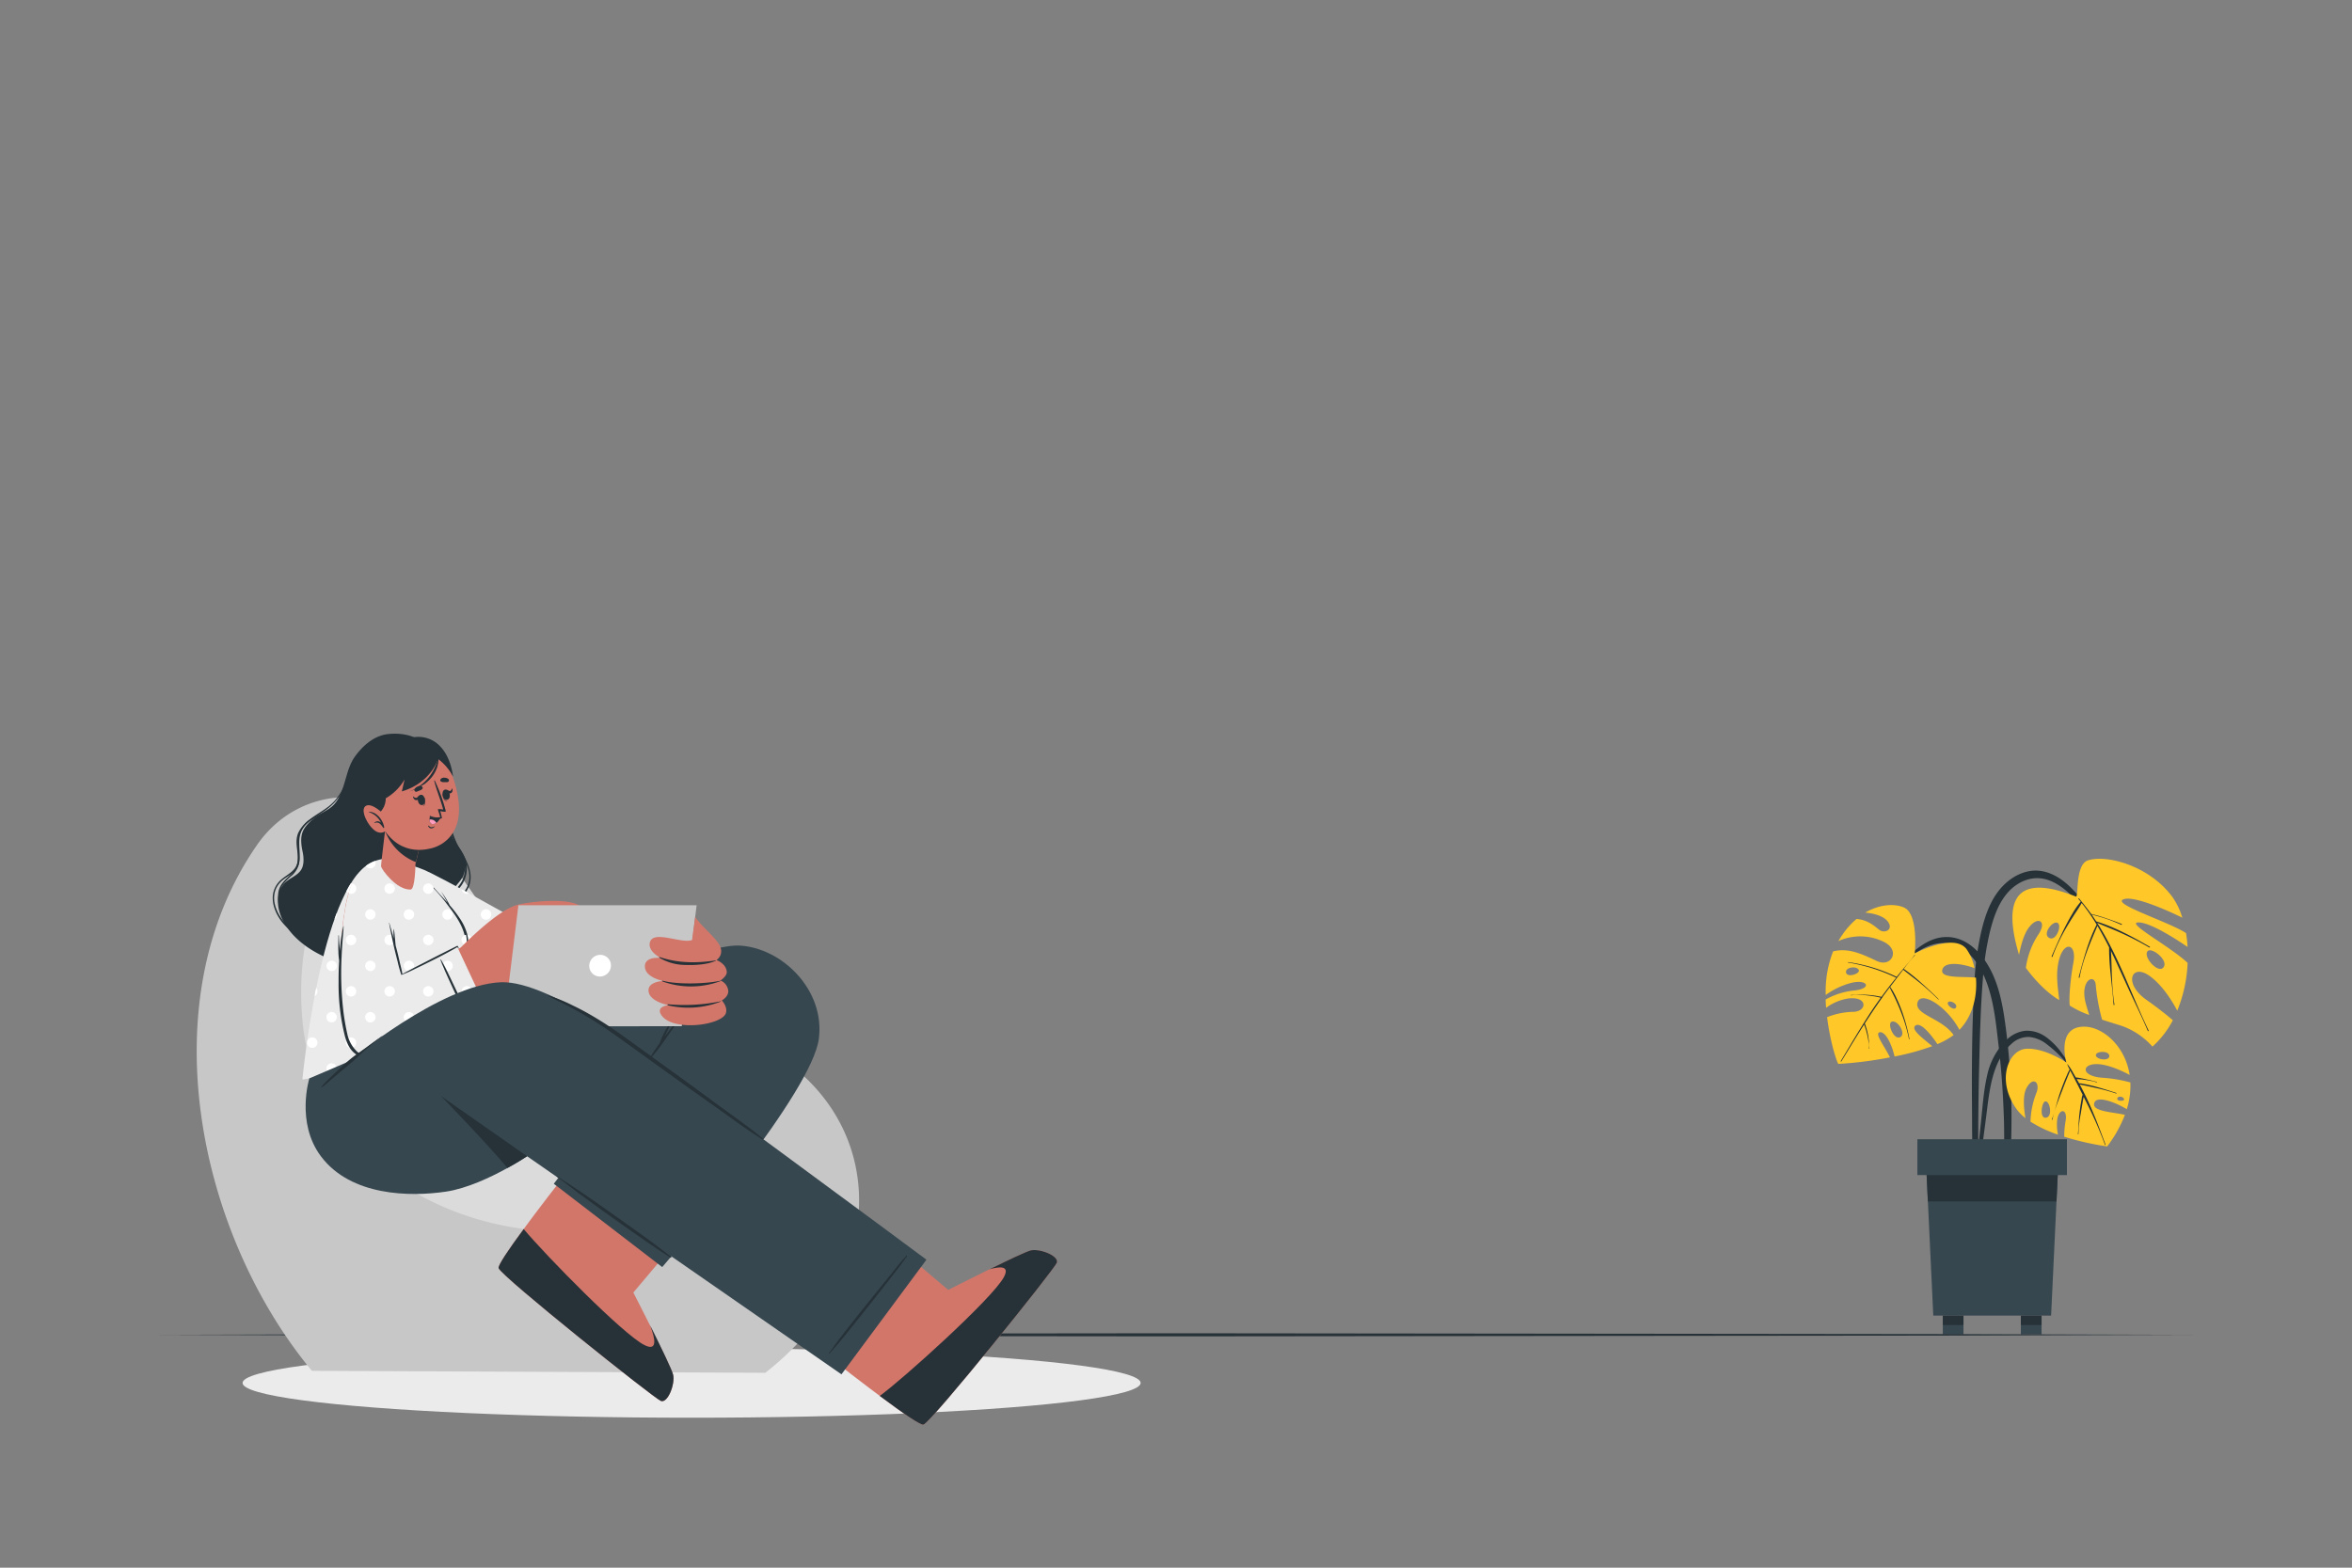 <svg xmlns="http://www.w3.org/2000/svg" viewBox="0 0 750 500"><rect x="0" y="0" width="750" height="500" fill="#808080" stroke="none"/><g id="freepik--Shadow--inject-2"><ellipse cx="220.54" cy="441.08" rx="143.19" ry="11.09" style="fill:#ebebeb"></ellipse></g><g id="freepik--Plant--inject-2"><path d="M629.67,312a91.89,91.89,0,0,1,2.14-15c1.06-4.46,2.56-9,5.37-12.69,2.57-3.36,6.25-6,10.54-6.56,4.12-.51,8,1.33,11.08,3.93,3.82,3.22,6.75,7.48,9.5,11.62a143.46,143.46,0,0,1,8.21,14.36c.08.16-.17.3-.25.14a89.38,89.38,0,0,0-7.34-12,75.29,75.29,0,0,0-8.45-10.23c-2.83-2.77-6.43-5.35-10.53-5.48s-7.85,2.16-10.31,5.31c-2.75,3.51-4.15,7.91-5.19,12.19a90.93,90.93,0,0,0-2.12,14.32c-.81,9.91-1,19.87-1.25,29.81-.13,5.62-.2,11.24-.25,16.87q0,4.26-.07,8.54a52.65,52.65,0,0,1-.33,8.24c-.09.56-1,.5-1.09,0a47.37,47.37,0,0,1-.38-7.81q-.06-4-.1-8.1c0-5.25-.07-10.5-.06-15.75C628.82,333.1,629,322.52,629.67,312Z" style="fill:#263238"></path><path d="M643.83,304.54c.52-2.8,1.47-6.46,3.07-8.63,2.86-3.9,6-2.2,3.1,2.12a25.74,25.74,0,0,0-4,10.65s4.82,6.89,10.64,10.28c-.25-2.65-1-6.72-.48-10.65,1.12-8.51,6.27-8,5-1.27-1,5.42-1.45,11.17-1.17,13.67a29,29,0,0,0,6.22,3c-.33-1-.69-2.17-1.08-3.6-2.07-7.63,3-10,3.18-5.72a60.32,60.32,0,0,0,2,10.82c2.79.94,5.11,1.58,6.52,2.08a23.74,23.74,0,0,1,9.54,6.52,30,30,0,0,0,6.5-8.41c-1.77-1.53-4.58-3.81-8.49-6.56-7.31-5.16-4.77-11.68,1-7.63,4.18,2.92,7.43,8.34,8.9,11.13a45.24,45.24,0,0,0,3.31-15.23c-5.74-5.39-20-12.91-15.66-12.91,3.85,0,12.47,5.65,15.64,7.83a41.67,41.67,0,0,0-.49-4.43c-5.41-3.54-23-9.06-20.19-10.65,3.08-1.74,15.34,3.94,19,5.74a22.2,22.2,0,0,0-3.25-6.73c-7.48-10-21-13.46-26.84-11.55-4.16,1.35-2.94,11.91-3.84,11.55C645.28,279.27,637.68,284,643.83,304.54Zm41-1.16c1.19-1.43,6.68,2.78,5.09,5.09S683.28,305.22,684.81,303.38Zm-28.67-9c1.44.91-.69,6.25-2.91,4.63C651.33,297.64,654.69,293.45,656.14,294.38Z" style="fill:#FFC727"></path><path d="M658.33,296c.76-1.49,1.54-3,2.4-4.41a25.76,25.76,0,0,1,2.77-4c-.24-.29-.47-.59-.72-.88a.12.12,0,0,1,.18-.16c.28.32.54.64.82,1a.23.23,0,0,1,.11.14c1,1.23,2,2.51,2.94,3.81a45.56,45.56,0,0,1,4.85,1.41c1.64.55,3.27,1.12,4.86,1.79.17.07.09.34-.08.27-1.58-.7-3.18-1.37-4.82-1.93s-3.12-.92-4.69-1.37c.51.72,1,1.45,1.49,2.19a57.72,57.72,0,0,1,8.59,3.5c2.9,1.38,5.69,3,8.47,4.59.16.09,0,.33-.15.24a91.85,91.85,0,0,0-8.42-4.36c-2.69-1.26-5.48-2.3-8.19-3.49,6.83,10.65,10.92,22.95,16.4,34.33.08.16-.18.3-.25.13-1.67-4-3.6-7.88-5.42-11.8-1.63-3.53-3.23-7.07-4.86-10.6q-.72-1.55-1.47-3.09c.3,5.69.17,11.48,1.11,17.11a.14.14,0,1,1-.28,0c-.4-6.08-1.47-12.07-1.42-18.19a.15.15,0,0,1,0-.07c-1.16-2.33-2.39-4.62-3.73-6.86-2.26,5.33-4.64,10.74-5.69,16.46,0,.17-.32.09-.27-.09,1.53-5.73,3-11.47,5.72-16.77A64.84,64.84,0,0,0,663.8,288c-.76,1.42-1.73,2.76-2.59,4.11s-1.67,2.65-2.45,4a57.28,57.28,0,0,0-4.27,9c-.06.17-.34.08-.27-.09C655.52,302,656.84,299,658.33,296Z" style="fill:#263238"></path><path d="M604.51,309c4.38-4.4,9.48-10.17,16.25-10.15,6.53,0,11.34,5.27,14.1,10.7,2.89,5.67,3.93,12.1,4.75,18.35a221.49,221.49,0,0,1,1.73,22.58c.12,4.19.1,8.38,0,12.57a84.12,84.12,0,0,1-1,12.69c-.12.68-1.21.7-1.25,0-.2-3.53,0-7.07,0-10.6s0-7-.17-10.44c-.26-7-.77-14.05-1.59-21-.72-6.1-1.3-12.38-3.12-18.27-1.65-5.32-4.74-11.4-10.13-13.74-7.36-3.19-14.55,2.64-19.36,7.55C604.6,309.27,604.38,309.09,604.51,309Z" style="fill:#263238"></path><path d="M582.16,318.78h0c0,.9.08,1.79.14,2.66a15.88,15.88,0,0,1,7.18-3c6.22-.66,5.83,4.07,1.67,4.27a23.6,23.6,0,0,0-8.53,1.71c1,8.21,3.27,14.81,3.61,14.9a120.4,120.4,0,0,0,16.43-2.08c-1.54-3.29-5.06-7.67-3.27-8s3.76,3.54,4.75,7.72a78.59,78.59,0,0,0,12-3.29c-2.74-2.36-7-5.31-5.35-6.57s5,2.9,7,5.91a24.14,24.14,0,0,0,5.17-2.88c-3.69-5.41-12.67-6.51-11.5-10.43s9.58,1.52,13.35,8.76c4.43-4.59,5.73-11.09,5.27-16.65-3.86-.45-11.29.37-10.75-2.41s5.9-2.24,10.29-.62a15.43,15.43,0,0,0-2.57-6.11c-4.07-5.22-16.49,1.42-16.49,1.42s1.33-12.48-3.4-14.64c-2.73-1.23-7.55-1.23-12.38,1.62,2.71.22,6,1.08,7.3,3,1.69,2.4-1,3.7-2.66,2.6-1.18-.79-3.41-3.26-7.41-3.58a24.6,24.6,0,0,0-4.49,5c-.45.64-.88,1.32-1.3,2.06a17,17,0,0,1,14.53.27c5.38,2.67,2.37,8.26-2.26,6.09s-9-4.31-13.95-3.08a34.74,34.74,0,0,0-2.36,13.91,24.42,24.42,0,0,1,8-3.82c5.35-1.41,7,1.79,1.09,2.39A23.36,23.36,0,0,0,582.16,318.78Zm6.51-8.59c-.37-1.73,3.42-2.23,4.05-.82C593.25,310.57,589,311.93,588.67,310.19Zm32.46,9.6c.36-.94,2.9.13,2.67,1.31C623.48,322.68,620.78,320.74,621.13,319.79Zm-17.92,6.09c1.85-.74,4.74,3.86,2.72,4.91S601.7,326.48,603.21,325.88Z" style="fill:#FFC727"></path><path d="M587,338.4c2.78-4.66,5.54-9.35,8.47-13.92,1.36-2.14,2.79-4.23,4.27-6.28-.22,0-.44-.11-.66-.15l-1.11-.22c-.86-.14-1.72-.27-2.59-.36s-1.63-.12-2.44-.13a12.72,12.72,0,0,0-2.62.13c-.11,0-.12-.14,0-.13.87,0,1.76-.08,2.63-.1s1.7,0,2.54.06,1.59.13,2.38.25c.43.07.87.14,1.3.23.25.05.53.09.78.16,1.51-2.07,3.08-4.11,4.7-6.1A55.54,55.54,0,0,0,589.32,307c-.09,0-.05-.15,0-.14a51.78,51.78,0,0,1,15.48,4.7c.9-1.1,1.79-2.19,2.69-3.27s2.09-2.4,3-3.69c.06-.08.19,0,.12.09a53,53,0,0,0-3.54,4.33h0a54.24,54.24,0,0,1,5.68,4.56c1.85,1.64,3.67,3.34,5.42,5.09.07.07,0,.17-.09.1q-2.61-2.58-5.43-4.94c-1.88-1.57-3.87-3-5.76-4.55l0,0-1.3,1.71-.65.85s0,0-.05.06c-.72,1-1.45,1.89-2.16,2.85a23.26,23.26,0,0,1,2.15,3.88c.63,1.32,1.17,2.68,1.67,4.05a59.76,59.76,0,0,1,2.33,8.73c0,.09-.12.13-.14,0a51,51,0,0,0-2.54-8.56c-.54-1.43-1.16-2.82-1.79-4.2s-1.28-2.48-1.83-3.75l-1.86,2.5-.52.75a.07.07,0,0,1-.06.12h0c-1.92,2.68-3.74,5.41-5.51,8.18a2.5,2.5,0,0,1,.24.61c.11.34.22.68.32,1a20.75,20.75,0,0,1,.49,2.07c.12.66.21,1.32.27,2a20.9,20.9,0,0,0,.17,2.25.07.07,0,1,1-.13,0,7.91,7.91,0,0,0-.16-2.11c-.1-.72-.24-1.43-.4-2.14s-.32-1.28-.51-1.91c-.1-.32-.2-.63-.31-.94s-.14-.34-.19-.52c-.83,1.3-1.66,2.61-2.47,3.93-1.6,2.6-3.19,5.22-4.79,7.83C587.09,338.65,586.88,338.53,587,338.4Z" style="fill:#263238"></path><path d="M630,374.2c.07-2.64.49-5.3.78-7.93s.58-5.27.86-7.91c.55-5.09.85-10.29,2-15.28a22.28,22.28,0,0,1,6.21-11.43,10.18,10.18,0,0,1,6.1-2.91,10.45,10.45,0,0,1,6.47,2,22.47,22.47,0,0,1,5.44,5.73,57.47,57.47,0,0,1,4.25,6.89c0,.1-.1.15-.15.07a35.16,35.16,0,0,0-9.18-10.29,10.71,10.71,0,0,0-5.79-2.41,7.85,7.85,0,0,0-5.61,2.23c-3.08,2.68-4.86,6.62-5.93,10.49-1.26,4.59-1.66,9.41-2.29,14.12-.37,2.79-.73,5.59-1.1,8.38s-.6,5.64-1.19,8.38A.46.46,0,0,1,630,374.2Z" style="fill:#263238"></path><path d="M643,353.69a14.68,14.68,0,0,0,2.87,2.93c-.43-2.58-1-7.16.34-9.6,2-3.79,4.42-1.9,3.21,1.4a26.74,26.74,0,0,0-1.94,9.33,40.24,40.24,0,0,0,8.77,4.14,14.72,14.72,0,0,1-.28-4.52c.4-4,3.5-4,2.69.24a26.46,26.46,0,0,0-.42,4.95,91.21,91.21,0,0,0,13.68,3.09,40.09,40.09,0,0,0,5.66-10.08c-3.3-.83-10-1-9.83-3.37.19-3.17,6.66-.73,10.44,1.57a25.16,25.16,0,0,0,1.14-8.53,43.34,43.34,0,0,0-9.09-1.51c-6.79-.58-6.45-4.43-1.53-4.34,3.62.07,8.21,2.29,10.39,3.44-1.42-9.23-8.46-15.15-14.11-15.37-9.49-.38-6.07,11.43-6.07,11.43s-6.43-4.53-12.5-4.41S636.47,344.65,643,353.69Zm25.35-17.08c-.21-1.33,4-1.65,4.25.06C672.81,338.58,668.53,338,668.31,336.61Zm6.82,13.86c-.09-.87,1.74-1,2.15.07C677.56,351.25,675.2,351.32,675.13,350.47Zm-22.8.81c1.44.2,2.25,5.31-.21,5.21C650.24,356.41,651.12,351.1,652.33,351.28Z" style="fill:#FFC727"></path><path d="M654.31,357c.24-.64.45-1.29.65-1.94-.18.66-.35,1.32-.47,2A.09.09,0,1,1,654.31,357Z" style="fill:#263238"></path><path d="M656.82,348.73c.45-1.31.94-2.6,1.45-3.89.28-.69.56-1.37.86-2a7.87,7.87,0,0,1,.85-1.72,11.17,11.17,0,0,1-.77-1.65c0-.06,0-.1.08-.05a18.64,18.64,0,0,1,1.85,2.86c.27.45.52.91.78,1.36a14.18,14.18,0,0,1,1.59.24c.57.11,1.14.22,1.7.35l1.7.39c.55.14,1.11.32,1.68.41a.09.09,0,1,1-.05.18,9.69,9.69,0,0,0-1.78-.46c-.54-.12-1.09-.22-1.64-.3s-1.1-.15-1.66-.2l-1.25-.1c.22.4.46.79.68,1.19l.1.19a5.22,5.22,0,0,1,1.36.16c.49.09,1,.18,1.47.29,1,.22,2,.46,2.95.73,2.06.57,4.09,1.23,6.11,1.89.12,0,0,.21-.07.17a56.8,56.8,0,0,0-6.13-1.7c-1-.22-1.95-.45-2.92-.65l-1.46-.31a8.92,8.92,0,0,1-1.14-.25q1.58,2.9,2.93,5.89c2,4.36,3.63,8.84,5.32,13.31,0,.11-.13.19-.17.08a121.07,121.07,0,0,0-5.66-13l-1.15-2.31c0,.16-.07.31-.1.47-.1.53-.19,1.06-.28,1.59-.18,1.06-.36,2.12-.52,3.18a37.6,37.6,0,0,0-.76,6.59c0,.14-.2.13-.18,0a31.28,31.28,0,0,0,.23-3.21c.07-1.11.15-2.22.28-3.33s.26-2.13.44-3.19c.09-.53.18-1.05.28-1.58a3,3,0,0,1,.3-1.15l-1.67-3.35c-.53-1-1.07-2.08-1.61-3.12l-.72-1.32a13,13,0,0,1-.63,1.6c-.24.6-.49,1.19-.73,1.79-.55,1.33-1,2.66-1.56,4-.72,1.9-1.51,3.85-2.1,5.82C655.68,352.62,656.17,350.65,656.82,348.73Z" style="fill:#263238"></path><path d="M655,355c0-.15.09-.3.14-.46C655.05,354.72,655,354.87,655,355Z" style="fill:#263238"></path><polygon points="614.09 369.07 614.76 383.2 616.48 419.61 654.05 419.61 655.77 383.2 656.44 369.07 614.09 369.07" style="fill:#37474f"></polygon><polygon points="614.09 369.07 614.76 383.2 655.77 383.2 656.44 369.07 614.09 369.07" style="fill:#263238"></polygon><rect x="611.42" y="363.35" width="47.69" height="11.43" transform="translate(1270.52 738.13) rotate(180)" style="fill:#37474f"></rect><rect x="644.41" y="419.62" width="6.6" height="5.98" style="fill:#37474f"></rect><rect x="644.41" y="419.62" width="6.6" height="2.99" style="fill:#263238"></rect><rect x="619.52" y="419.62" width="6.59" height="5.98" style="fill:#37474f"></rect><rect x="619.52" y="419.62" width="6.59" height="2.99" style="fill:#263238"></rect></g><g id="freepik--Floor--inject-2"><polygon points="50.72 425.73 131.79 425.49 212.86 425.4 375 425.23 537.14 425.4 618.21 425.49 699.28 425.73 618.21 425.98 537.14 426.06 375 426.23 212.86 426.06 131.79 425.98 50.72 425.73" style="fill:#263238"></polygon></g><g id="freepik--Puff--inject-2"><path d="M99.46,437.22l144.59.62c35.14-27.59,38.77-68.48,13.7-93.26-15.17-15-34.44-12-52.79-14.35h-.05a54,54,0,0,1-18.61-5.46c-18.89-10-29.54-33.48-45.44-53.25-2-2.48-4-4.89-6.22-7.22-13.07-14-39.08-14.41-52.69,5.21C47.38,319.35,63.22,393.55,99.46,437.22Z" style="fill:#c7c7c7"></path><path d="M96.26,323.16c3.78,59.31,72.29,81.46,115.07,63.69,37.21-15.46,25-50.72-6.37-56.62h-.05a54,54,0,0,1-18.61-5.46c-18.89-10-29.54-33.48-45.44-53.25C117.19,259.21,93.48,279.72,96.26,323.16Z" style="fill:#dbdbdb"></path></g><g id="freepik--Character--inject-2"><path d="M210.76,446.82c-2.16-.79-50.84-39.69-51.76-42.35-.35-1,4.9-8.43,11.5-17.21,1.43-1.9,2.91-3.85,4.43-5.82,9.84-12.82,20.58-26.19,20.58-26.19l32.64,25.93-21.48,25.47-4.71,5.6s12,23.23,12.67,26.26S212.91,447.61,210.76,446.82Z" style="fill:#d3766a"></path><path d="M210.75,446.82c-2.15-.79-50.83-39.69-51.75-42.35-.29-.82,3.13-5.89,8-12.47,7.08,8.46,31.76,33.65,38.5,37,4.28,2.14,3.43-2.06,1.83-6.24,3.29,6.57,6.95,14.09,7.33,15.72C215.31,441.52,212.91,447.61,210.75,446.82Z" style="fill:#263238"></path><path d="M261.11,331.32c-2.23,16.95-44,65.91-48.85,71.52l-1.1,1.28-34.57-26.57.4-.51,30.44-39.86s-50.34,29.38-75.53,16c-11.31-6-19.69-16.63-19.69-16.63l32.87-17.52s9.1,2.94,14.91,2.09c20-2.93,64.94-20,75.6-19.55C249.33,302.17,263.17,315.76,261.11,331.32Z" style="fill:#37474f"></path><path d="M218.36,322.36a42.25,42.25,0,0,0-3.14,4c-1.08,1.41-2.17,2.81-3.24,4.22l0,0c.2-.41.38-.83.58-1.24.68-1.4,1.22-2.85,2-4.2a.07.07,0,1,0-.12-.07c-.83,1.33-1.78,2.6-2.49,4-.33.66-.65,1.33-.94,2-.16.37-.32.74-.47,1.12-.06.17-.15.36-.2.54-.48.66-.95,1.32-1.42,2-1,1.48-1.92,3.05-3,4.52-.06.08.07.16.12.08,1.05-1.38,2.23-2.67,3.3-4s2.12-2.84,3.13-4.29,2-2.84,3-4.25a41.88,41.88,0,0,0,3-4.38A.06.06,0,0,0,218.36,322.36Z" style="fill:#263238"></path><path d="M90.13,293.41c3.86,7.64,12.49,12.1,20.39,14.32,8.06,2.26,17.41,3.44,25.61,1.21a20.34,20.34,0,0,0,9.64-5.5c2.74-2.95,3.73-6.45,2.22-10.08-1.22-2.93-4.67-5.57-4.18-7.91s2.78-3.78,3.78-5.92c1.7-3.65.25-7-1.89-10-5.06-7.26-1.69-14.71-4-22.89-1.32-4.65-5.92-13.68-17.82-12.53-4.53.44-8.26,3.72-10.84,7.39-3,4.32-2.9,10.86-6.35,14.89-3,3.44-6.19,3.4-9.08,7.05-1.26,1.59-2.12,3.56-1.13,8.13.36,1.65.59,4.11-.41,5.77-1.39,2.31-4.55,2.83-6.06,5.23C87.91,285.84,88.42,290,90.13,293.41Z" style="fill:#263238"></path><path d="M143.07,303.89c4,.18,6.73-4.81,4.88-8-1.18-2.05-3.32-3.34-4.5-5.38-1.94-3.36.86-5.44,2.81-7.93,4.24-5.39,1-10.31-2.46-14.93-2.66-3.51-2.64-6.89-2-11.09,0-.07.12,0,.11,0-.34,3.13-.55,6.23,1.07,9.07,1.31,2.31,3.33,4.12,4.57,6.49a9.53,9.53,0,0,1-1.12,11.19c-.8,1-2.15,2-2.63,3.19-1.14,2.75.69,4.68,2.42,6.51,1.32,1.41,2.79,3,3,5,.28,3.07-3.11,6.46-6.15,6.15C142.92,304.12,142.91,303.89,143.07,303.89Z" style="fill:#263238"></path><path d="M140.37,306.38c2.65-.95,5.48-1.72,7.38-3.94,2.83-3.29.86-6.62-1-9.75a5.54,5.54,0,0,1-1-4.24c.58-2.37,2.72-4,3.5-6.32,1.85-5.5-3-10.07-4.88-14.79s-1.86-10-1.88-15.07a.09.09,0,0,1,.17,0c.06,6.53.67,12.78,4,18.51,2.36,4,4.85,8.31,2.43,12.87-.6,1.12-1.52,2.07-2.09,3.19-1.13,2.24-.81,3.91.38,5.93s2.54,4,2.34,6.33c-.38,4.61-5.44,6.67-9.27,7.67A.2.2,0,0,1,140.37,306.38Z" style="fill:#263238"></path><path d="M89.25,280.93c2.45-2.35,5.75-3.11,5.73-7.17,0-2.79-1-5.23.07-8a10.53,10.53,0,0,1,4.84-5c2.64-1.52,5.44-2.62,7.58-4.87,2.34-2.45,3.79-5.58,5.24-8.58,0-.06.14,0,.11,0-1.72,4.15-3.66,8.36-7.53,10.95-2,1.35-4.33,2.21-6.33,3.58-3.61,2.47-4.24,5.83-3.69,9.91.25,1.88.43,3.74-.71,5.37s-3,2.41-4.52,3.68c-6.26,5.37-.13,14.94,6,17.35.28.11.16.54-.13.44-4.62-1.65-8.8-7-8.94-11.92A7.67,7.67,0,0,1,89.25,280.93Z" style="fill:#263238"></path><path d="M88.8,284.37c.6-2.84,2.67-4.07,4.46-6,2.82-3.1,1.27-7,1.72-10.76a9.32,9.32,0,0,1,3.72-6.19c2.62-2.13,5.7-3.41,8-6a19,19,0,0,0,4.53-9.85c0-.07.11,0,.1,0a17.89,17.89,0,0,1-7.15,12.6c-2.58,1.9-5.83,3.22-7.62,6.09-1.89,3-.82,6.35-1,9.7a7.4,7.4,0,0,1-2.43,5.24A15.33,15.33,0,0,0,90,282.56a9.06,9.06,0,0,0-.58,6.22c1.41,6.48,6.94,11.44,12.71,13.56.2.07.12.41-.08.34A21.13,21.13,0,0,1,90,291.83,12.13,12.13,0,0,1,88.8,284.37Z" style="fill:#263238"></path><path d="M128,285.75c6.15,8.83,27.25,31.76,41.84,35.09,8,1.83,46.89,7.26,52.21,2.42,6.23-5.67,3.34-27.06-1.61-27.26-15.13-.59-43.14,2.37-50.13.82-3.16-.69-19.93-11.51-37.84-20.16C125.68,273.38,124,280,128,285.75Z" style="fill:#d3766a"></path><path d="M212.19,294.83l-2.6,32s-35.24-.56-45.88-6.54-28-21.25-34.59-31.85-4.41-16.39,8.52-9.87,30.4,17,32.69,17.55S212.19,294.83,212.19,294.83Z" style="fill:#ebebeb"></path><path d="M131.77,276.25a1.64,1.64,0,0,1-2.92-.41A10.55,10.55,0,0,1,131.77,276.25ZM130.41,290l-.25,0q.79,1.15,1.74,2.37a1.63,1.63,0,0,0,.17-.73A1.67,1.67,0,0,0,130.41,290Zm12.31,0a1.67,1.67,0,1,0,1.66,1.66A1.67,1.67,0,0,0,142.72,290ZM155,290a1.67,1.67,0,1,0,1.66,1.66A1.66,1.66,0,0,0,155,290Zm-18.47-8.26a1.66,1.66,0,1,0,1.66,1.66A1.66,1.66,0,0,0,136.57,281.76Zm10.67,1.89a1.65,1.65,0,0,0,1.64,1.43,1.57,1.57,0,0,0,.68-.15ZM155,306.4a1.66,1.66,0,1,0,1.66,1.66A1.66,1.66,0,0,0,155,306.4Zm12.31,0a1.66,1.66,0,1,0,1.66,1.66A1.66,1.66,0,0,0,167.35,306.4Zm12.32,0a1.66,1.66,0,1,0,1.66,1.66A1.67,1.67,0,0,0,179.67,306.4Zm12.31,0a1.66,1.66,0,1,0,1.66,1.66A1.66,1.66,0,0,0,192,306.4Zm-55.16-8.24c.45.48.91,1,1.38,1.45A1.63,1.63,0,0,0,136.82,298.16Zm12.06,0a1.66,1.66,0,1,0,1.66,1.66A1.66,1.66,0,0,0,148.88,298.14Zm12.31,0a1.66,1.66,0,1,0,1.67,1.66A1.66,1.66,0,0,0,161.19,298.14Zm12.32,0a1.66,1.66,0,1,0,1.66,1.66A1.66,1.66,0,0,0,173.51,298.14Zm12.31,0a1.66,1.66,0,1,0,1.66,1.66A1.66,1.66,0,0,0,185.82,298.14Zm12.32,0a1.66,1.66,0,1,0,1.66,1.66A1.66,1.66,0,0,0,198.14,298.14Zm-18.48,24.64a1.64,1.64,0,0,0-1.65,1.53c1.08.17,2.17.33,3.28.48a2.07,2.07,0,0,0,0-.35A1.66,1.66,0,0,0,179.66,322.78Zm-18.47-8.26a1.66,1.66,0,1,0,1.67,1.66A1.66,1.66,0,0,0,161.19,314.52Zm12.32,0a1.66,1.66,0,1,0,1.66,1.66A1.66,1.66,0,0,0,173.51,314.52Zm12.31,0a1.66,1.66,0,1,0,1.66,1.66A1.66,1.66,0,0,0,185.82,314.52Zm12.32,0a1.66,1.66,0,1,0,1.66,1.66A1.66,1.66,0,0,0,198.14,314.52Zm6.15-8.12a1.66,1.66,0,1,0,1.66,1.66A1.67,1.67,0,0,0,204.29,306.4Zm-6.15-8.26a1.66,1.66,0,1,0,1.66,1.66A1.66,1.66,0,0,0,198.14,298.14Zm12.3,0a1.66,1.66,0,0,0,0,3.32,1.62,1.62,0,0,0,1.25-.58l.16-1.95h0A1.65,1.65,0,0,0,210.44,298.14ZM192,322.78a1.58,1.58,0,0,0-.89.26.61.61,0,0,0-.16.12,1.52,1.52,0,0,0-.45.58.83.83,0,0,0-.08.22.08.08,0,0,0,0,.05,2.33,2.33,0,0,0-.05.28v0a.57.57,0,0,0,0,.13,1.64,1.64,0,0,0,.81,1.42l1.46.12h0a1.67,1.67,0,0,0,1-1.19,2.07,2.07,0,0,0,0-.35A1.66,1.66,0,0,0,192,322.78Zm12.32,0a1.66,1.66,0,1,0,1.66,1.66A1.66,1.66,0,0,0,204.29,322.78Zm-6.15-8.26a1.66,1.66,0,1,0,1.66,1.66A1.66,1.66,0,0,0,198.14,314.52Zm12.3,0a1.66,1.66,0,0,0-.12,3.32l.27-3.31Z" style="fill:#fff"></path><path d="M206.52,297.05c0-.08-.13-.11-.14,0-.44,2.2-.62,4.46-.87,6.68s-.48,4.61-.69,6.92c-.41,4.6-.89,9.23-1,13.85a.15.15,0,0,0,.29,0c.7-4.54,1.06-9.15,1.49-13.71.22-2.26.42-4.53.58-6.8S206.55,299.36,206.52,297.05Z" style="fill:#263238"></path><path d="M96.43,344.25c1.93.62,56.88-15.28,56.88-15.28l-6.49-19.08s3.21-6.13,1.72-12c-2-7.88-16.58-20.85-17.73-21.61-4.6-3.05-8.92-3-12.73-1C102.19,283.71,96.43,344.25,96.43,344.25Z" style="fill:#ebebeb"></path><path d="M138.35,283.11c1.42,1.65,2.94,3.22,4.4,4.83-.69-1.2-1.36-2.41-2.09-3.59a0,0,0,0,1,0,0,26.78,26.78,0,0,1,2.78,4.43,35.36,35.36,0,0,1,3,3.87A17.06,17.06,0,0,1,149,298a14.79,14.79,0,0,1,.17,5.89,37.79,37.79,0,0,1-1.86,6.57c-.1.29-.5.11-.42-.17,1-3.73,2.2-7.66,1.37-11.55s-3.23-7.1-5.56-10.15a54.35,54.35,0,0,0-4.47-5.33C138.17,283.14,138.29,283,138.35,283.11Z" style="fill:#263238"></path><path d="M119.75,275.3a1.66,1.66,0,0,1-1.66,1.67,1.62,1.62,0,0,1-1.41-.81,10.5,10.5,0,0,1,1.39-.89,13.47,13.47,0,0,1,1.51-.68A1.55,1.55,0,0,1,119.75,275.3Zm11.06.94a17.81,17.81,0,0,0-2-1.16,1.5,1.5,0,0,0,0,.22,1.66,1.66,0,0,0,1.66,1.67,1.62,1.62,0,0,0,.94-.3C131.09,276.45,130.9,276.3,130.81,276.24Zm-23.45,15c-.23.62-.46,1.24-.69,1.88a1.66,1.66,0,0,0,.77-1.4A1.27,1.27,0,0,0,107.36,291.2ZM118.1,290a1.67,1.67,0,1,0,1.66,1.66A1.66,1.66,0,0,0,118.1,290Zm12.31,0a1.67,1.67,0,1,0,1.66,1.66A1.66,1.66,0,0,0,130.41,290Zm12.31,0a1.67,1.67,0,1,0,1.66,1.66A1.67,1.67,0,0,0,142.72,290Zm-30.78-8.26h-.08c-.48.76-.94,1.57-1.39,2.43a1.66,1.66,0,1,0,1.47-2.44Zm12.31,0a1.66,1.66,0,1,0,1.66,1.66A1.66,1.66,0,0,0,124.25,281.76Zm13.95,1.4-1.34-1.37a1.53,1.53,0,0,0-.3,0,1.66,1.66,0,1,0,1.66,1.66A2.28,2.28,0,0,0,138.2,283.16ZM105.78,306.4a1.66,1.66,0,1,0,1.66,1.66A1.67,1.67,0,0,0,105.78,306.4Zm12.32,0a1.66,1.66,0,1,0,1.66,1.66A1.66,1.66,0,0,0,118.1,306.4Zm12.31,0a1.66,1.66,0,1,0,1.66,1.66A1.66,1.66,0,0,0,130.41,306.4Zm12.31,0a1.66,1.66,0,1,0,1.66,1.66A1.67,1.67,0,0,0,142.72,306.4Zm-30.78-8.26a1.66,1.66,0,1,0,1.66,1.66A1.66,1.66,0,0,0,111.94,298.14Zm12.31,0a1.66,1.66,0,1,0,1.66,1.66A1.66,1.66,0,0,0,124.25,298.14Zm12.32,0a1.66,1.66,0,1,0,1.66,1.66A1.66,1.66,0,0,0,136.57,298.14Zm12,0a1.66,1.66,0,0,0,.27,3.3h0A13.32,13.32,0,0,0,148.61,298.16Zm-42.83,24.62a1.66,1.66,0,1,0,1.66,1.66A1.66,1.66,0,0,0,105.78,322.78Zm12.32,0a1.66,1.66,0,1,0,1.66,1.66A1.66,1.66,0,0,0,118.1,322.78Zm12.31,0a1.66,1.66,0,1,0,1.66,1.66A1.66,1.66,0,0,0,130.41,322.78Zm12.31,0a1.66,1.66,0,1,0,1.66,1.66A1.66,1.66,0,0,0,142.72,322.78Zm-41.87-7.71c-.18.87-.35,1.73-.51,2.6a1.66,1.66,0,0,0,.94-1.5A1.61,1.61,0,0,0,100.85,315.07Zm11.09-.55a1.66,1.66,0,1,0,1.66,1.66A1.66,1.66,0,0,0,111.94,314.52Zm12.31,0a1.66,1.66,0,1,0,1.66,1.66A1.66,1.66,0,0,0,124.25,314.52Zm12.32,0a1.66,1.66,0,1,0,1.66,1.66A1.66,1.66,0,0,0,136.57,314.52Zm11.85.06a1.66,1.66,0,0,0,.46,3.26,1.5,1.5,0,0,0,.6-.12Zm-42.64,24.58a1.66,1.66,0,0,0-.6,3.21h0l1.85-.48a1.63,1.63,0,0,0,.4-1.07A1.66,1.66,0,0,0,105.78,339.16Zm-6.15-8.27a1.67,1.67,0,1,0,1.66,1.66A1.66,1.66,0,0,0,99.63,330.89Zm12.31,0a1.67,1.67,0,1,0,1.66,1.66A1.66,1.66,0,0,0,111.94,330.89Zm12.31,0a1.67,1.67,0,1,0,1.66,1.66A1.67,1.67,0,0,0,124.25,330.89Zm12.31,0a1.67,1.67,0,0,0-1.66,1.66,1.64,1.64,0,0,0,.85,1.44l2.26-.64a1.54,1.54,0,0,0,.21-.8A1.66,1.66,0,0,0,136.56,330.89Z" style="fill:#fff"></path><path d="M121.51,276.34c.22,1,4.87,7.52,9.41,7.37,1.48,0,1.56-8.14,1.56-8.14l.15-.6,2-8.34-11.15-7.3S121.42,275.92,121.51,276.34Z" style="fill:#d3766a"></path><path d="M134.62,266.63l-2,8.34a17.26,17.26,0,0,1-9.85-10c.35-2.88.64-5.27.68-5.62a.18.18,0,0,0,0-.05l1.41.85Z" style="fill:#263238"></path><path d="M145.43,251.26c3.71,14.59-4.6,18.46-7.75,19.26-2.85.72-12.67,2.82-17.87-11.3s.41-20.46,6.85-22.46S141.72,236.68,145.43,251.26Z" style="fill:#d3766a"></path><path d="M142.63,249.45a7.19,7.19,0,0,1-1,0,1.63,1.63,0,0,1-1.06-.23.53.53,0,0,1-.11-.64,1.32,1.32,0,0,1,1.23-.54,2,2,0,0,1,1.33.46A.57.57,0,0,1,142.63,249.45Z" style="fill:#263238"></path><path d="M132.82,252.52c.34-.11.63-.26,1-.4a1.69,1.69,0,0,0,.91-.58.55.55,0,0,0-.12-.65,1.34,1.34,0,0,0-1.34-.07,2,2,0,0,0-1.09.9A.58.58,0,0,0,132.82,252.52Z" style="fill:#263238"></path><path d="M135.32,254.35s-.07.07-.06.11c.24,1,.34,2.18-.5,2.7,0,0,0,.06,0,0C135.86,256.83,135.7,255.26,135.32,254.35Z" style="fill:#263238"></path><path d="M134.21,253.49c-1.64.21-1.1,3.47.41,3.28S135.58,253.31,134.21,253.49Z" style="fill:#263238"></path><path d="M133.59,253.77c-.25.23-.48.6-.81.69s-.75-.18-1.07-.47c0,0-.05,0-.05,0,.1.62.44,1.23,1.13,1.21s1-.64,1-1.3C133.83,253.83,133.7,253.67,133.59,253.77Z" style="fill:#263238"></path><path d="M141.12,253.05s.08,0,.09.08c.13,1,.44,2.16,1.41,2.35,0,0,0,.06,0,.06C141.48,255.56,141.07,254,141.12,253.05Z" style="fill:#263238"></path><path d="M141.86,251.85c1.6-.38,2.24,2.87.75,3.22S140.51,252.17,141.86,251.85Z" style="fill:#263238"></path><path d="M142.57,251.93c.29.12.61.39.92.35s.55-.45.71-.84c0,0,.05,0,.06,0,.14.62.06,1.3-.51,1.54s-1-.24-1.3-.83C142.4,252.08,142.46,251.88,142.57,251.93Z" style="fill:#263238"></path><path d="M136.67,263.33c.26.21.53.52.91.52a2.57,2.57,0,0,0,1.07-.36s.07,0,0,.05a1.36,1.36,0,0,1-1.24.67,1.1,1.1,0,0,1-.89-.83C136.55,263.32,136.63,263.29,136.67,263.33Z" style="fill:#263238"></path><path d="M140.39,258.7s.43,1.49.54,2.2c0,.07-.16.12-.4.18h0a3.42,3.42,0,0,1-3.48-.78c-.06-.06,0-.15.09-.11a5.23,5.23,0,0,0,3.23.43c0-.21-.83-2.52-.72-2.55a6.65,6.65,0,0,1,1.68.13c-.81-3.11-2.12-6.07-2.88-9.19a.1.1,0,0,1,.18-.07,52.49,52.49,0,0,1,3.52,9.76C142.24,259.1,140.69,258.78,140.39,258.7Z" style="fill:#263238"></path><path d="M140.45,260.8a4.15,4.15,0,0,1-1.31,1.67,2,2,0,0,1-1.1.35c-.86,0-1.06-.75-1.07-1.42a4.52,4.52,0,0,1,.12-1.06A5.43,5.43,0,0,0,140.45,260.8Z" style="fill:#263238"></path><path d="M139.14,262.47a2,2,0,0,1-1.1.35c-.86,0-1.06-.75-1.07-1.42A2,2,0,0,1,139.14,262.47Z" style="fill:#ff9cbd"></path><path d="M120,260a6.21,6.21,0,0,0,3-5.39,16.37,16.37,0,0,0,6-6c-.07.32-.57,2.63-.87,3.8,9.35-2.75,11.56-10.34,11.56-10.34a16.56,16.56,0,0,1,4.77,5.62s-.53-5.85-3.93-9.46a9.47,9.47,0,0,0-9.09-3,13.55,13.55,0,0,0-12.74,5.38C113.15,248,120,260,120,260Z" style="fill:#263238"></path><path d="M135.17,250.16a18,18,0,0,1-4.71,2.29,0,0,0,0,1,0,0,15,15,0,0,0,6.57-4.93,14,14,0,0,0,1.76-3.08,9.87,9.87,0,0,0,.9-3.76c0-.1.15-.1.15,0a11.75,11.75,0,0,1-.37,3.83,10.44,10.44,0,0,1-1.8,3.37,12.19,12.19,0,0,1-2.49,2.32" style="fill:#263238"></path><path d="M122.41,259.75s-4-4.11-5.91-2.6,1.62,7.82,4.24,8.33a2.56,2.56,0,0,0,3.15-1.9Z" style="fill:#d3766a"></path><path d="M117.56,258.93s0,.06,0,.07a6.44,6.44,0,0,1,3.94,3.43,1.42,1.42,0,0,0-2.14,0s0,.11.06.09a1.56,1.56,0,0,1,1.79.26,7.68,7.68,0,0,1,1,1.24c.11.14.37,0,.29-.16l0,0C122.19,261.57,120,258.76,117.56,258.93Z" style="fill:#263238"></path><path d="M110.21,288.71c-4.42,25.07-.15,43.84,4.11,46.17,11.47,6.26,39-6.44,46.75-9,3.14-1-11.16-25-14.37-23.54-7.54,3.48-18.12,9.41-18.55,9.36-.85-.09-1.84-6.48-6.22-25.13C118.39,271.52,112,278.46,110.21,288.71Z" style="fill:#d3766a"></path><path d="M186.1,290.5c.78,3.15-7.14,4.43-7.14,4.43a6,6,0,0,1,3.14,2.59c1.15,2.18-1.76,5-1.76,5a7.41,7.41,0,0,1,2.88,3.26c.89,2.2-1.65,5.41-1.65,5.41a6.46,6.46,0,0,1,.72,4.46c-1,4-7.17,5.63-10.81,7.38-3.9,1.86-10.35,2.55-13.28,3.87l-12.69-23.24s12.26-13,19.25-15C168.65,287.5,184.9,285.69,186.1,290.5Z" style="fill:#d3766a"></path><path d="M178.87,294.85a54.49,54.49,0,0,0-13.15,1.56c-.09,0-.06.17,0,.15,4.26-.93,8.86-.74,13.14-1.5A.11.11,0,0,0,178.87,294.85Z" style="fill:#263238"></path><path d="M180.15,302.17a12,12,0,0,0-3,.55c-1,.27-2.06.56-3.09.86q-3.07.9-6.1,2c-.09,0-.06.17,0,.14,2.05-.59,4.1-1.16,6.17-1.67l3.11-.74a13.88,13.88,0,0,0,2.9-.81A.16.16,0,0,0,180.15,302.17Z" style="fill:#263238"></path><path d="M181.48,311.16a7.92,7.92,0,0,0-2.64.64l-2.79.86c-1.86.57-3.72,1.13-5.6,1.63-.1,0-.06.18,0,.15,1.91-.5,3.83-1,5.74-1.49l2.81-.77a7.57,7.57,0,0,0,2.48-.93A0,0,0,0,0,181.48,311.16Z" style="fill:#263238"></path><path d="M145.9,302.17l13.18,28.19s-40.89,11.93-46.44,4.75-5.17-29.76-2.56-45.38,9.63-15.92,12.71-1.8,4.89,23,5.44,23S145.9,302.17,145.9,302.17Z" style="fill:#ebebeb"></path><path d="M119.76,291.68A1.66,1.66,0,1,1,118.1,290,1.67,1.67,0,0,1,119.76,291.68Zm-7.48-9.89a22.59,22.59,0,0,0-1.13,3.09,1.6,1.6,0,0,0,.79.2,1.66,1.66,0,0,0,.34-3.29Zm5.82,24.61a1.66,1.66,0,1,0,1.66,1.66A1.66,1.66,0,0,0,118.1,306.4Zm24.62,0a1.66,1.66,0,1,0,1.66,1.66A1.67,1.67,0,0,0,142.72,306.4Zm-30.78-8.26a1.66,1.66,0,1,0,1.66,1.66A1.66,1.66,0,0,0,111.94,298.14Zm13.1.21h0a1.6,1.6,0,0,0-.79-.2,1.66,1.66,0,0,0,0,3.32,1.68,1.68,0,0,0,1.33-.66h0C125.4,300,125.22,299.2,125,298.35Zm-6.94,24.43a1.66,1.66,0,1,0,1.66,1.66A1.66,1.66,0,0,0,118.1,322.78Zm12.31,0a1.66,1.66,0,1,0,1.66,1.66A1.66,1.66,0,0,0,130.41,322.78Zm12.31,0a1.66,1.66,0,1,0,1.66,1.66A1.66,1.66,0,0,0,142.72,322.78Zm12.86.1a1.45,1.45,0,0,0-.55-.1,1.66,1.66,0,1,0,0,3.32,1.64,1.64,0,0,0,1.55-1.08Zm-43.64-8.36a1.66,1.66,0,1,0,1.66,1.66A1.66,1.66,0,0,0,111.94,314.52Zm12.31,0a1.66,1.66,0,1,0,1.66,1.66A1.66,1.66,0,0,0,124.25,314.52Zm12.32,0a1.66,1.66,0,1,0,1.66,1.66A1.66,1.66,0,0,0,136.57,314.52Zm12.31,0a1.66,1.66,0,1,0,1.66,1.66A1.66,1.66,0,0,0,148.88,314.52Zm-36.94,16.37a1.63,1.63,0,0,0-1.23.55,15.07,15.07,0,0,0,1.3,2.76,1.65,1.65,0,0,0,1.59-1.65A1.67,1.67,0,0,0,111.94,330.89Zm12.31,0a1.67,1.67,0,1,0,1.66,1.66A1.67,1.67,0,0,0,124.25,330.89Zm12.32,0a1.67,1.67,0,1,0,1.66,1.66A1.66,1.66,0,0,0,136.57,330.89Zm12.31,0a1.66,1.66,0,0,0-1.66,1.66,1.57,1.57,0,0,0,.23.83l3.08-.74a.28.28,0,0,0,0-.09A1.67,1.67,0,0,0,148.88,330.89Z" style="fill:#fff"></path><path d="M140.57,306c0-.07-.17,0-.14.05.73,2.12,1.72,4.16,2.63,6.21s1.91,4.22,2.9,6.32c2,4.18,3.89,8.42,6.1,12.47.09.18.32,0,.25-.13-1.69-4.27-3.7-8.43-5.64-12.59-1-2.06-1.93-4.12-2.93-6.16S141.76,307.94,140.57,306Z" style="fill:#263238"></path><path d="M137.47,335.54a17.45,17.45,0,0,0-3.42.57c-1.18.21-2.37.4-3.56.55a67.21,67.21,0,0,1-6.94.6c-2.29.06-7.94-.28-9.68-1.86a10.86,10.86,0,0,1-3-5.09,72.88,72.88,0,0,1-1.4-8,104.19,104.19,0,0,1-.54-17.21c.06-1.6.16-3.2.28-4.79s.31-3.26.36-4.88c0-.06-.09-.07-.11,0a57.44,57.44,0,0,0-1.08,7.88c-.1-1.65-.29-3.3-.32-4.95,0-.09-.15-.09-.15,0,0,1.74-.09,3.47,0,5.21,0,1,.13,1.95.24,2.92q-.21,3.3-.18,6.63a68.12,68.12,0,0,0,2,17.3c.67,2.45,1.71,4.8,4,6.11a14.42,14.42,0,0,0,5.38,1.42,45.62,45.62,0,0,0,11.78-.75c1.09-.2,2.17-.43,3.25-.68a12.6,12.6,0,0,0,3.1-.85A.05.05,0,0,0,137.47,335.54Z" style="fill:#263238"></path><polygon points="146.43 302.39 146.43 302.4 146.43 302.4 146.43 302.39" style="fill:#263238"></polygon><path d="M145.85,301.64c-3,1.5-6,3-9,4.55l-4.44,2.28c-1.42.73-4.13,2.19-4.13,2.19,0-.67-.55-2.64-.84-3.91s-.63-2.77-1-4.14c-.09-.36-.19-.71-.28-1.07-.07-.66-.13-1.32-.19-2-.1-1.07-.19-2.16-.35-3.21,0,0-.06,0-.06,0a14.81,14.81,0,0,0,0,3c-.46-1.67-.94-3.32-1.43-5,0-.05-.09,0-.08,0,.53,2.79,1.1,5.58,1.74,8.35.32,1.34.66,2.68,1,4a42.84,42.84,0,0,0,1.19,4.27,44.11,44.11,0,0,0,4.51-2q2.31-1.09,4.59-2.24c3-1.48,5.94-3,8.8-4.66a3.53,3.53,0,0,0,.22.43c.07.12.17-.09.13-.22S145.91,301.61,145.85,301.64Z" style="fill:#263238"></path><polygon points="146.43 302.4 146.43 302.4 146.43 302.4 146.43 302.4" style="fill:#263238"></polygon><rect x="145.61" y="324.69" width="58.31" height="2.62" style="fill:#c7c7c7"></rect><polygon points="158.08 324.69 156.09 327.31 203.92 327.31 203.92 324.69 158.08 324.69" style="fill:#a6a6a6"></polygon><polygon points="160.58 327.3 217.41 327.3 222.14 288.71 165.31 288.71 160.58 327.3" style="fill:#c7c7c7"></polygon><path d="M187.9,308a3.39,3.39,0,0,0,3.4,3.46,3.54,3.54,0,0,0,3.52-3.46,3.39,3.39,0,0,0-3.4-3.46A3.53,3.53,0,0,0,187.9,308Z" style="fill:#fff"></path><path d="M221.68,292.44c2.14,3.31,7.43,7.17,8.15,10a3.35,3.35,0,0,1-1.38,3.76s3.06,1.05,3.3,3.74c.12,1.38-2,2.78-2,2.78a4,4,0,0,1,2.48,3.35c.05,1.91-2.06,3-2.06,3s1.9,2,1.32,4c-1.16,4-17.43,6.13-20.73.47-1.54-2.64,2.46-2.95,2.46-2.95s-5.86-1-6.39-4.29,4.69-3.43,4.69-3.43-5.67-1-5.87-4.49,5-2.85,5-2.85-3.94-2-3.47-4.71c.76-4.51,10,.29,13.5-1Z" style="fill:#d3766a"></path><path d="M229.88,319.34a0,0,0,0,1,0,.09A28.45,28.45,0,0,1,213,320.64c-.18-.05-.18-.35,0-.34A58,58,0,0,0,229.88,319.34Z" style="fill:#263238"></path><path d="M229.85,312.76c.07,0,.09.09,0,.11a26.67,26.67,0,0,1-18.51.18c-.21-.08-.31-.36-.07-.28C215.44,314,224.67,313.9,229.85,312.76Z" style="fill:#263238"></path><path d="M210.32,305.23c5.87,2,11.82,2,17.91,1.08.08,0,.09.1,0,.13-2.86,1.26-6.81,1.44-9.89,1.32a16.35,16.35,0,0,1-8.13-2.33C210.15,305.37,210.19,305.18,210.32,305.23Z" style="fill:#263238"></path><path d="M337,402.73c-.8,2.15-39.86,50.71-42.52,51.62-1,.35-8.41-4.93-17.17-11.56-1.9-1.43-3.84-2.92-5.81-4.44-12.79-9.88-26.12-20.66-26.12-20.66l26-32.56,25.41,21.56,5.58,4.72s23.27-11.9,26.3-12.58S337.76,400.58,337,402.73Z" style="fill:#d3766a"></path><path d="M337,402.73c-.8,2.15-39.86,50.71-42.52,51.62-.88.31-6.65-3.69-13.95-9.13,7.45-5.42,35.74-30.91,39.54-37.81,2-3.63-.92-3.6-4.49-2.6,5.83-2.87,11.69-5.66,13.11-6C331.67,398.15,337.75,400.58,337,402.73Z" style="fill:#263238"></path><path d="M295.42,401.77l-27.1,36.56-91.43-63.44-8.81-6.12s-2.5,1.68-6.26,3.75c-5.22,2.89-12.86,6.54-19.63,7.54-11.35,1.68-30.3,1.5-39.87-11.29-8.06-10.77-3.68-24.83-3.68-24.83l12.46-5.35s29.49-24.57,48.6-25.31c8.11-.33,19.93,5.82,30.87,12.25S295.42,401.77,295.42,401.77Z" style="fill:#37474f"></path><path d="M168.08,368.77s-2.5,1.68-6.26,3.75c-6.64-7.95-20.7-22.39-21.13-22.91Z" style="fill:#263238"></path><path d="M121.91,330.36c-1.76,1.23-3.47,2.53-5.21,3.79s-3.48,2.39-5.1,3.74-3.22,2.84-4.78,4.32c-.75.71-1.5,1.43-2.23,2.17a20.16,20.16,0,0,0-2.12,2.31c0,.07.06.17.13.12a24.12,24.12,0,0,0,2.36-1.92l2.47-2.1c1.58-1.35,3.2-2.66,4.78-4s3-2.81,4.58-4.17,3.42-2.81,5.15-4.19C122,330.39,121.94,330.34,121.91,330.36Z" style="fill:#263238"></path><path d="M289.06,400.46c-1.76,1.9-3.39,3.94-5,6s-3.28,4-4.9,6.06c-3.25,4-6.53,8.1-9.72,12.2-1.76,2.25-3.49,4.52-5.12,6.87-.07.11.09.22.18.13,3.49-3.84,6.69-7.94,9.93-12s6.49-8.14,9.67-12.25c1.75-2.25,3.54-4.49,5.15-6.84C289.28,400.49,289.13,400.38,289.06,400.46Z" style="fill:#263238"></path><path d="M214,400.84c-4.55-3.59-9.26-7-14-10.34s-9.38-6.7-14.15-9.94c-1.36-.93-2.74-1.85-4.12-2.76s-2.81-1.76-4.15-2.71c-.08,0-.15.08-.08.13,1.24.89,2.41,1.88,3.63,2.8s2.31,1.77,3.48,2.64c2.28,1.69,4.59,3.35,6.89,5q7,5.07,14.13,10c2.7,1.85,5.39,3.7,8.15,5.46C214,401.22,214.18,401,214,400.84Z" style="fill:#263238"></path><path d="M243.26,363.12c-4.2-3.49-8.71-6.62-13.11-9.84s-8.89-6.55-13.37-9.78l-13.31-9.63c-4.31-3.11-8.59-6.27-13.13-9-2.49-1.51-5-2.91-7.66-4.17a50.8,50.8,0,0,0-7.92-3.23.08.08,0,0,0,0,.14c2.24,1.25,4.59,2.3,6.86,3.51s4.44,2.45,6.61,3.76c4.52,2.74,8.78,5.85,13.06,8.92,8.88,6.4,17.75,12.81,26.7,19.12,5,3.52,9.92,7.25,15.12,10.49C243.22,363.49,243.41,363.24,243.26,363.12Z" style="fill:#263238"></path></g></svg>
